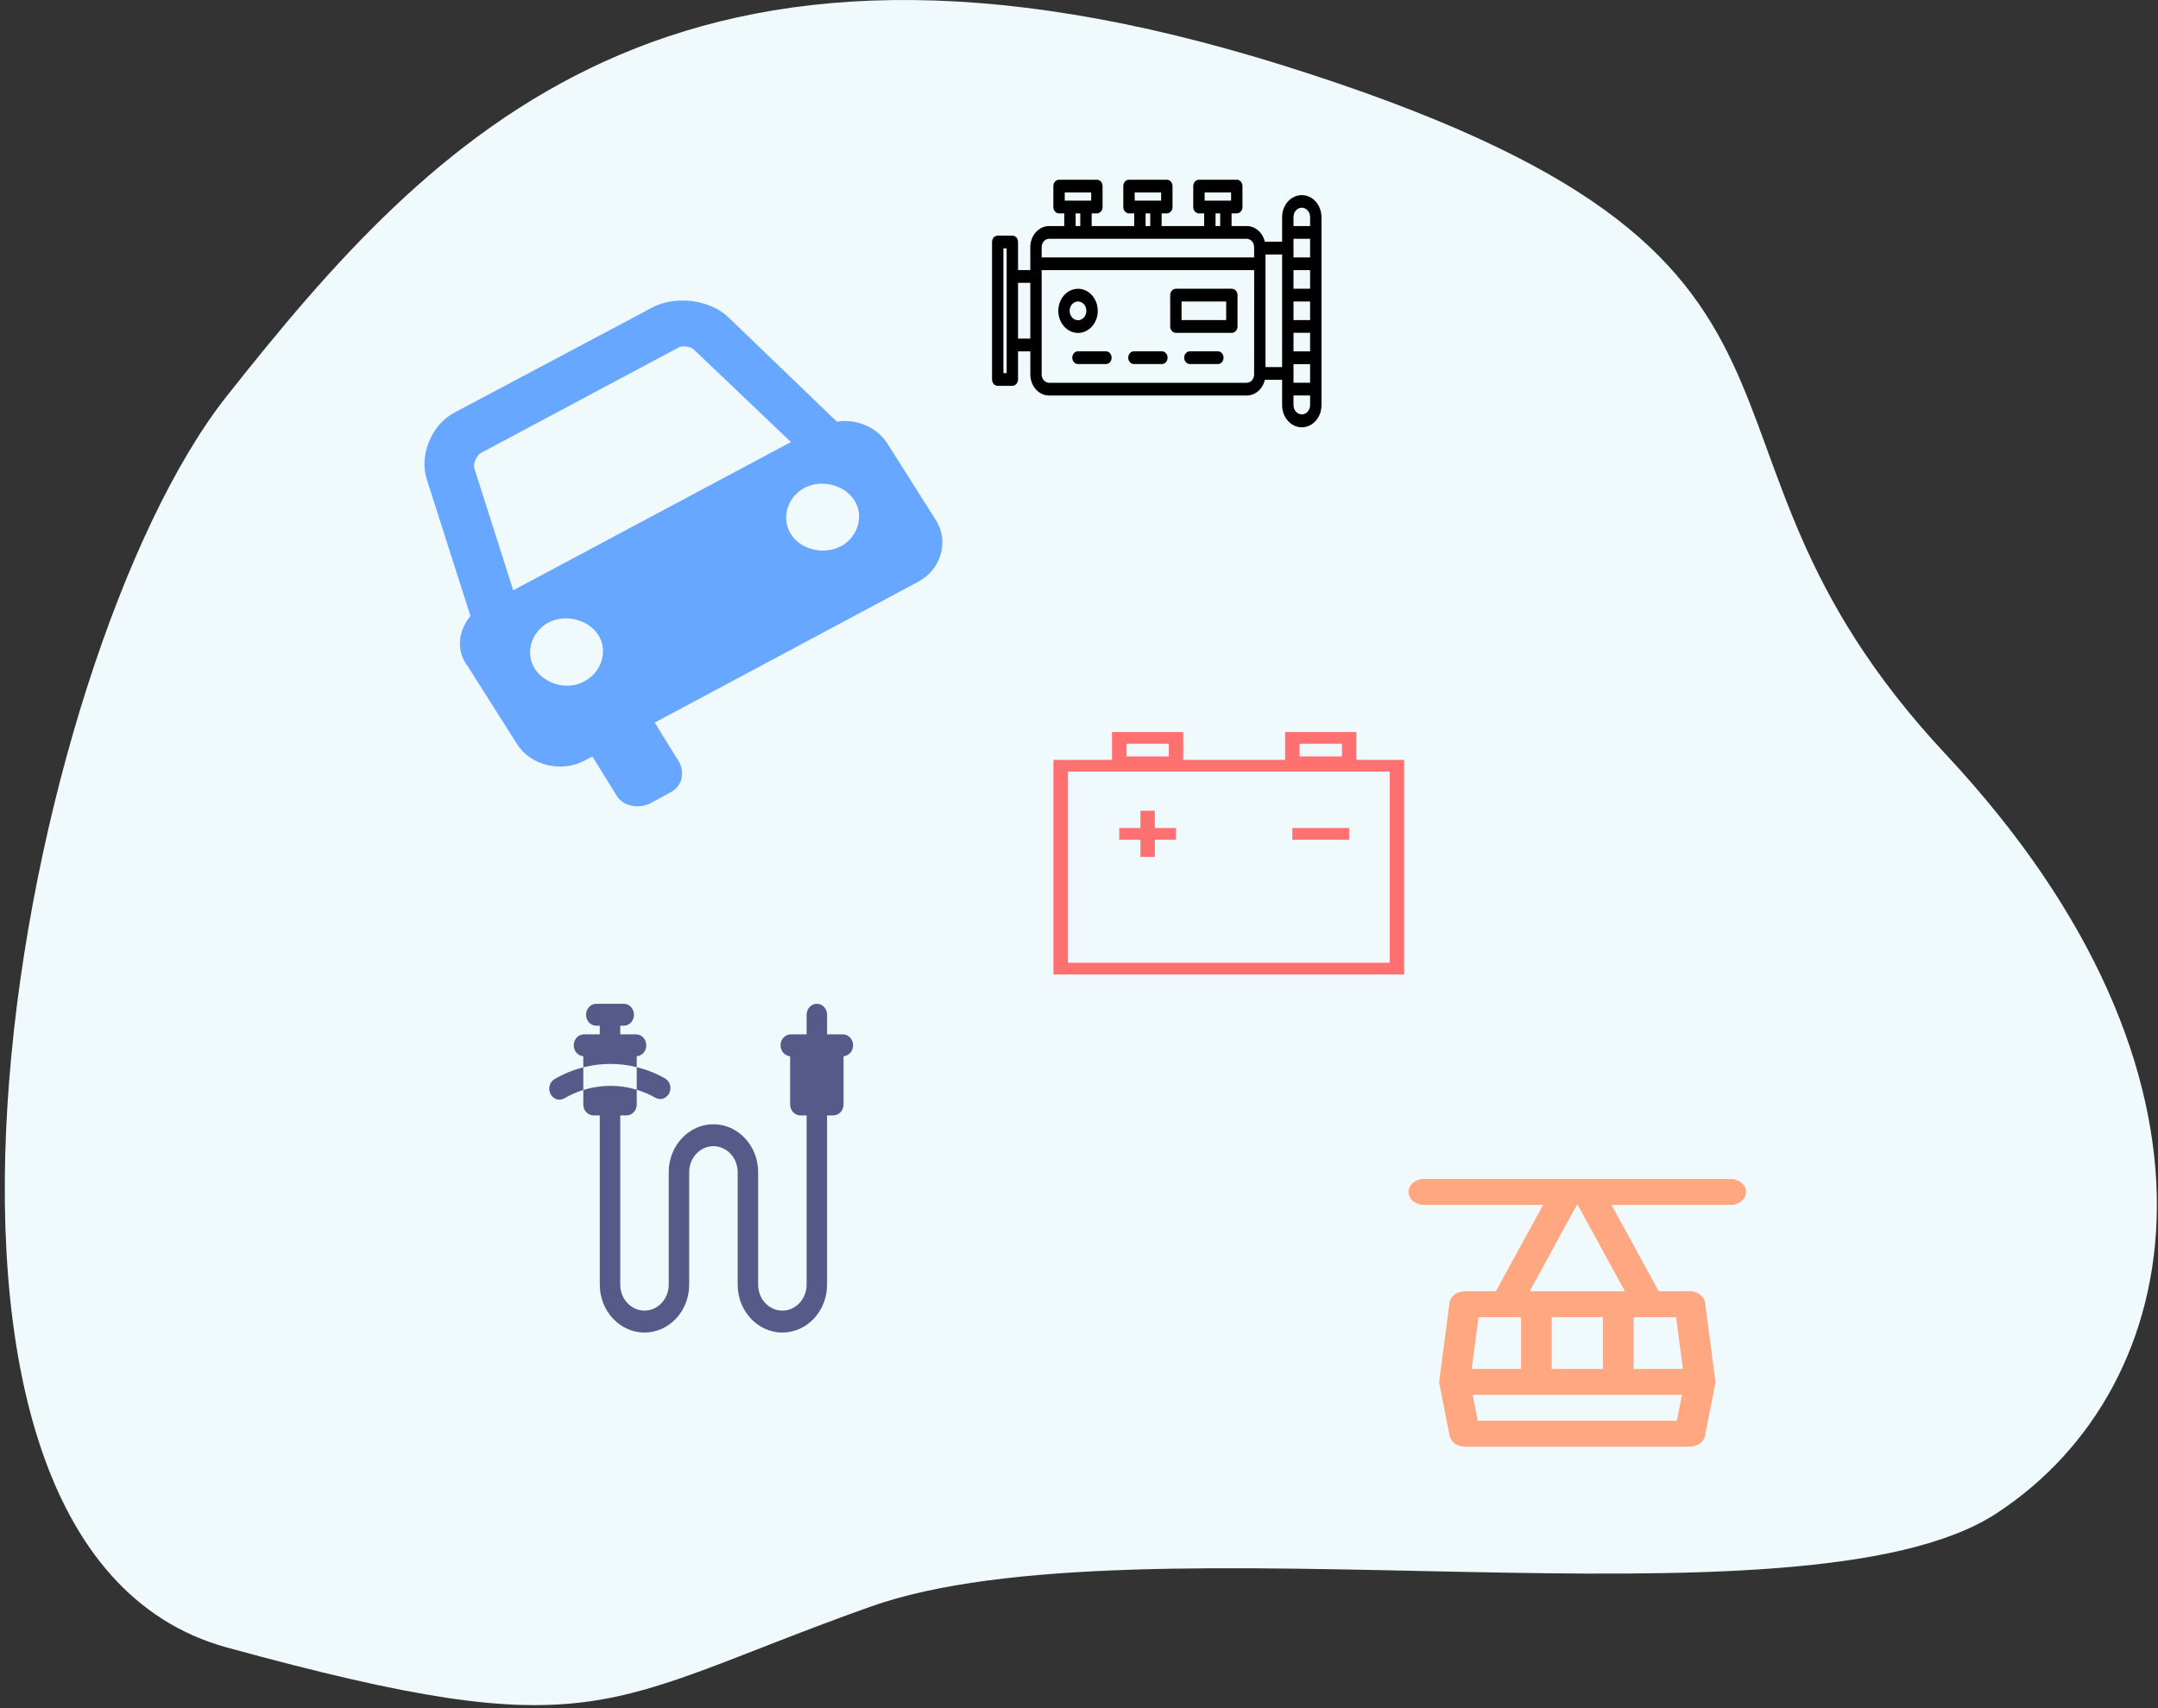 <svg width="365" height="289" viewBox="0 0 365 289" fill="none" xmlns="http://www.w3.org/2000/svg">
<rect x="0" y="0" width="365" height="289" fill="#333333" stroke="none"/>
<path fill-rule="evenodd" clip-rule="evenodd" d="M217.492 11.216C320.738 43.718 278.258 73.206 329.103 127.601C379.949 181.996 370.615 234.475 337.685 256.005C304.755 277.535 192.636 255.59 147.135 271.827C101.633 288.064 101.633 296.041 38.371 278.695C-24.892 261.35 3.437 111.1 38.371 66.983C73.303 22.866 114.246 -21.286 217.491 11.216H217.492Z" fill="#F0F9FC"/>
<path d="M79.125 112.726L87.43 125.84C89.662 129.446 94.842 130.758 98.771 128.709L100.2 127.971L104.308 134.61C105.379 136.331 107.79 136.905 109.934 135.921L113.416 134.036C115.292 133.053 115.917 130.84 114.845 128.873L110.737 122.234L155.209 98.465C159.138 96.416 160.567 91.662 158.335 88.056L150.03 74.942C148.333 72.32 144.85 70.762 141.546 71.336L123.239 53.714C120.114 50.682 114.309 49.944 110.38 51.993L76.892 69.779C72.963 71.828 70.909 76.991 72.159 81.007L79.571 104.202C77.517 106.661 77.071 110.104 79.125 112.726ZM133.777 90.351C132.08 87.728 133.152 84.122 136.009 82.565C138.867 81.007 142.796 81.991 144.493 84.614C146.19 87.236 145.118 90.843 142.261 92.4C139.314 93.957 135.384 92.974 133.777 90.351ZM86.805 99.858L80.197 79.122C80.018 78.385 80.643 77.073 81.268 76.663L114.756 58.796C115.381 58.386 116.988 58.632 117.435 59.206L133.777 74.778L86.805 99.858ZM90.466 113.136C88.769 110.513 89.841 106.907 92.699 105.35C95.556 103.793 99.486 104.776 101.182 107.399C102.879 110.022 101.807 113.628 98.95 115.185C96.092 116.906 92.163 115.759 90.466 113.136Z" fill="#67A7FF"/>
<path d="M229.411 128.541V123.833H217.364V128.541H200.132V123.833H188.085V128.541H178.173V164.845H237.494V128.541H229.411ZM219.803 125.815H226.97V127.963H219.803V125.815ZM190.524 125.815H197.691V127.963H190.524V125.815ZM235.052 162.863H180.613V130.523H235.054V162.863H235.052V162.863Z" fill="#FF7171"/>
<path d="M228.19 140.065H218.583V142.047H228.19V140.065Z" fill="#FF7171"/>
<path d="M192.888 144.958H195.328V142.047H198.912V140.065H195.328V137.153H192.888V140.065H189.304V142.047H192.888V144.958Z" fill="#FF7171"/>
<g clip-path="url(#clip0_300_541)">
<path d="M292.736 199.444H240.83C239.397 199.444 238.235 200.425 238.235 201.635C238.235 202.845 239.397 203.826 240.83 203.826H260.997L253.012 218.432H247.751C246.429 218.432 245.318 219.271 245.172 220.381L243.442 233.526C243.439 233.547 243.439 233.568 243.437 233.589C243.434 233.627 243.431 233.665 243.43 233.704C243.428 233.744 243.428 233.785 243.43 233.825C243.431 233.863 243.433 233.9 243.436 233.937C243.44 233.979 243.446 234.02 243.453 234.062C243.456 234.084 243.457 234.106 243.461 234.128L245.191 242.891C245.4 243.947 246.482 244.722 247.751 244.722H285.816C287.084 244.722 288.167 243.947 288.376 242.891L290.106 234.128C290.11 234.106 290.111 234.084 290.114 234.062C290.121 234.02 290.127 233.979 290.131 233.936C290.134 233.899 290.136 233.862 290.137 233.825C290.138 233.785 290.139 233.744 290.137 233.704C290.136 233.665 290.133 233.627 290.13 233.589C290.128 233.568 290.128 233.547 290.125 233.525L288.395 220.38C288.249 219.271 287.138 218.432 285.816 218.432H280.554L272.569 203.826H292.736C294.17 203.826 295.332 202.845 295.332 201.635C295.332 200.425 294.17 199.444 292.736 199.444ZM262.458 231.577V222.813H271.109V231.577H262.458ZM250.074 222.813H254.658C254.662 222.813 254.666 222.814 254.67 222.814C254.677 222.814 254.683 222.813 254.689 222.813H257.267V231.577H248.921L250.074 222.813ZM283.617 240.34H249.95L249.085 235.958H284.482L283.617 240.34ZM284.646 231.577H276.299V222.813H278.811C278.839 222.814 278.868 222.816 278.896 222.816C278.915 222.816 278.935 222.814 278.954 222.813H283.493L284.646 231.577ZM274.838 218.432H258.728L266.714 203.826H266.853L274.838 218.432Z" fill="#FFA781"/>
</g>
<path d="M109.312 176.83C109.312 175.806 108.537 174.976 107.581 174.976C106.617 174.976 105.377 174.976 104.907 174.976V173.514H105.499C106.454 173.514 107.229 172.684 107.229 171.66C107.229 170.636 106.454 169.806 105.499 169.806H100.855C99.9 169.806 99.125 170.636 99.125 171.66C99.125 172.684 99.9 173.514 100.855 173.514H101.447V174.976C100.698 174.976 100.445 174.976 98.773 174.976C97.817 174.976 97.043 175.806 97.043 176.83C97.043 177.812 97.756 178.614 98.658 178.678V180.555C101.637 179.798 104.721 179.784 107.696 180.523V178.678C108.598 178.614 109.312 177.812 109.312 176.83Z" fill="#575988"/>
<path d="M142.563 174.976C141.565 174.976 140.881 174.976 139.889 174.976V171.66C139.889 170.636 139.115 169.806 138.159 169.806C137.204 169.806 136.429 170.636 136.429 171.66V174.976C135.437 174.976 134.753 174.976 133.755 174.976C132.799 174.976 132.024 175.806 132.024 176.83C132.024 177.812 132.738 178.614 133.64 178.678V186.835C133.64 187.859 134.415 188.689 135.37 188.689H136.429V217.32C136.429 219.742 134.589 221.712 132.329 221.712C130.068 221.712 128.229 219.742 128.229 217.32V198.286C128.229 193.819 124.837 190.185 120.668 190.185C116.499 190.185 113.108 193.819 113.108 198.286V217.319C113.108 219.742 111.268 221.712 109.008 221.712C106.747 221.712 104.908 219.742 104.908 217.319V188.689H105.966C106.921 188.689 107.696 187.859 107.696 186.835V184.347C108.79 184.679 109.851 185.133 110.856 185.703C111.702 186.181 112.748 185.835 113.195 184.931C113.642 184.025 113.319 182.904 112.474 182.426C110.966 181.572 109.356 180.933 107.696 180.522V184.347C104.716 183.44 101.586 183.476 98.659 184.386V186.835C98.659 187.859 99.434 188.689 100.389 188.689H101.447V217.319C101.447 221.786 104.839 225.42 109.008 225.42C113.177 225.42 116.568 221.786 116.568 217.319V198.286C116.568 195.863 118.408 193.892 120.668 193.892C122.929 193.892 124.768 195.863 124.768 198.286V217.319C124.768 221.786 128.16 225.42 132.329 225.42C136.498 225.42 139.889 221.786 139.889 217.319V188.688H140.948C141.903 188.688 142.678 187.858 142.678 186.835V178.678C143.58 178.614 144.294 177.812 144.294 176.83C144.294 175.806 143.519 174.976 142.563 174.976Z" fill="#575988"/>
<path d="M93.109 185.053C93.562 185.946 94.606 186.288 95.455 185.797C96.47 185.205 97.546 184.733 98.658 184.386V180.555C96.965 180.985 95.328 181.652 93.803 182.54C92.964 183.028 92.652 184.154 93.109 185.053Z" fill="#575988"/>
<path d="M197.484 60.506C197.484 60.792 197.382 61.066 197.202 61.268C197.022 61.47 196.777 61.584 196.522 61.584H191.789C191.534 61.584 191.29 61.47 191.109 61.268C190.929 61.066 190.828 60.792 190.828 60.506C190.828 60.221 190.929 59.946 191.109 59.744C191.29 59.542 191.534 59.429 191.789 59.429H196.522C196.777 59.429 197.022 59.542 197.202 59.744C197.382 59.946 197.484 60.221 197.484 60.506ZM187.057 59.429H182.324C182.069 59.429 181.825 59.542 181.644 59.744C181.464 59.946 181.363 60.221 181.363 60.506C181.363 60.792 181.464 61.066 181.644 61.268C181.825 61.47 182.069 61.584 182.324 61.584H187.057C187.312 61.584 187.556 61.47 187.737 61.268C187.917 61.066 188.018 60.792 188.018 60.506C188.018 60.221 187.917 59.946 187.737 59.744C187.556 59.542 187.312 59.429 187.057 59.429ZM205.987 59.429H201.254C200.999 59.429 200.755 59.542 200.574 59.744C200.394 59.946 200.293 60.221 200.293 60.506C200.293 60.792 200.394 61.066 200.574 61.268C200.755 61.47 200.999 61.584 201.254 61.584H205.989C206.244 61.584 206.489 61.47 206.669 61.268C206.85 61.066 206.951 60.792 206.951 60.506C206.951 60.221 206.85 59.946 206.669 59.744C206.489 59.542 206.244 59.429 205.989 59.429H205.987ZM182.334 56.323C181.674 56.322 181.029 56.102 180.481 55.691C179.933 55.279 179.506 54.695 179.254 54.012C179.002 53.329 178.936 52.577 179.065 51.852C179.194 51.127 179.512 50.461 179.979 49.939C180.446 49.416 181.041 49.06 181.688 48.916C182.335 48.773 183.006 48.847 183.615 49.13C184.225 49.413 184.746 49.892 185.112 50.507C185.479 51.122 185.674 51.845 185.674 52.584C185.673 53.576 185.321 54.527 184.694 55.228C184.068 55.929 183.219 56.322 182.334 56.323V56.323ZM182.334 54.168C182.613 54.168 182.887 54.074 183.119 53.9C183.351 53.726 183.532 53.478 183.639 53.189C183.746 52.9 183.774 52.581 183.719 52.274C183.664 51.967 183.53 51.685 183.332 51.463C183.134 51.242 182.882 51.091 182.608 51.03C182.334 50.969 182.05 51.001 181.791 51.121C181.533 51.241 181.313 51.444 181.157 51.704C181.002 51.965 180.919 52.271 180.919 52.584C180.919 53.004 181.069 53.407 181.334 53.704C181.599 54.001 181.959 54.168 182.334 54.168V54.168ZM209.314 49.922V55.227C209.314 55.512 209.213 55.786 209.033 55.988C208.852 56.191 208.608 56.304 208.353 56.304H198.888C198.632 56.304 198.388 56.191 198.208 55.988C198.027 55.786 197.926 55.512 197.926 55.227V49.922C197.926 49.637 198.027 49.363 198.208 49.16C198.388 48.958 198.632 48.845 198.888 48.845H208.353C208.608 48.845 208.852 48.958 209.033 49.16C209.213 49.363 209.314 49.637 209.314 49.922V49.922ZM207.391 51H199.849V54.149H207.391V51ZM223.512 36.666V68.483C223.52 68.978 223.44 69.471 223.277 69.931C223.113 70.392 222.87 70.812 222.56 71.165C222.25 71.519 221.88 71.8 221.472 71.992C221.064 72.184 220.626 72.283 220.184 72.283C219.741 72.283 219.303 72.184 218.895 71.992C218.488 71.8 218.118 71.519 217.808 71.165C217.498 70.812 217.254 70.392 217.091 69.931C216.927 69.471 216.848 68.978 216.856 68.483V64.251H213.943C213.764 65.011 213.364 65.684 212.808 66.165C212.252 66.645 211.57 66.907 210.867 66.908H177.45C176.607 66.907 175.798 66.531 175.202 65.863C174.606 65.195 174.27 64.289 174.269 63.344V59.438H172.189V64.193C172.189 64.478 172.087 64.753 171.907 64.955C171.727 65.157 171.482 65.27 171.227 65.27H168.753C168.498 65.27 168.253 65.157 168.073 64.955C167.893 64.753 167.791 64.478 167.791 64.193V40.936C167.791 40.65 167.893 40.376 168.073 40.174C168.253 39.972 168.498 39.858 168.753 39.858H171.227C171.482 39.858 171.727 39.972 171.907 40.174C172.087 40.376 172.189 40.65 172.189 40.936V45.691H174.263V41.805C174.265 40.86 174.6 39.955 175.196 39.287C175.793 38.619 176.601 38.243 177.444 38.242H180.006V36.098H179.124C178.869 36.098 178.625 35.984 178.444 35.782C178.264 35.58 178.163 35.306 178.163 35.02V31.48C178.163 31.194 178.264 30.92 178.444 30.718C178.625 30.515 178.869 30.402 179.124 30.402H185.524C185.779 30.402 186.024 30.515 186.204 30.718C186.385 30.92 186.486 31.194 186.486 31.48V35.02C186.486 35.306 186.385 35.58 186.204 35.782C186.024 35.984 185.779 36.098 185.524 36.098H184.642V38.242H191.837V36.098H190.956C190.701 36.098 190.457 35.984 190.276 35.782C190.096 35.58 189.995 35.306 189.995 35.02V31.48C189.995 31.194 190.096 30.92 190.276 30.718C190.457 30.515 190.701 30.402 190.956 30.402H197.355C197.61 30.402 197.855 30.515 198.035 30.718C198.215 30.92 198.317 31.194 198.317 31.48V35.02C198.317 35.306 198.215 35.58 198.035 35.782C197.855 35.984 197.61 36.098 197.355 36.098H196.474V38.242H203.669V36.098H202.787C202.532 36.098 202.287 35.984 202.107 35.782C201.927 35.58 201.825 35.306 201.825 35.02V31.48C201.825 31.194 201.927 30.92 202.107 30.718C202.287 30.515 202.532 30.402 202.787 30.402H209.187C209.442 30.402 209.686 30.515 209.867 30.718C210.047 30.92 210.148 31.194 210.148 31.48V35.02C210.148 35.306 210.047 35.58 209.867 35.782C209.686 35.984 209.442 36.098 209.187 36.098H208.306V38.242H210.867C211.569 38.243 212.25 38.504 212.806 38.983C213.361 39.462 213.76 40.134 213.941 40.893H216.856V36.666C216.872 35.69 217.23 34.759 217.853 34.075C218.475 33.391 219.312 33.008 220.184 33.008C221.056 33.008 221.893 33.391 222.515 34.075C223.137 34.759 223.495 35.69 223.512 36.666V36.666ZM218.779 59.445H221.588V56.299H218.779V59.445ZM221.588 54.144V50.999H218.779V54.144H221.588ZM221.588 48.844V45.697H218.779V48.844H221.588ZM221.588 43.542V40.397H218.779V43.544L221.588 43.542ZM218.779 64.746H221.588V61.6H218.779V64.746ZM218.779 36.666V38.242H221.588V36.666C221.578 36.257 221.425 35.868 221.163 35.583C220.901 35.297 220.549 35.138 220.184 35.138C219.818 35.138 219.467 35.297 219.205 35.583C218.943 35.868 218.79 36.257 218.779 36.666V36.666ZM203.753 33.943H208.225V32.557H203.749L203.753 33.943ZM205.593 38.242H206.382V36.098H205.593V38.242ZM191.918 33.943H196.393V32.557H191.918V33.943ZM193.761 38.242H194.55V36.098H193.761V38.242ZM180.086 33.943H184.563V32.557H180.086V33.943ZM181.929 38.242H182.719V36.098H181.929V38.242ZM176.187 41.805V43.542H212.12V41.805C212.119 41.432 211.987 41.075 211.752 40.812C211.518 40.548 211.2 40.399 210.867 40.397H177.45C177.284 40.397 177.12 40.432 176.967 40.503C176.814 40.573 176.675 40.677 176.558 40.807C176.44 40.938 176.347 41.093 176.284 41.265C176.22 41.436 176.187 41.619 176.187 41.805V41.805ZM170.265 58.362V42.014H169.715V63.117H170.265V58.362ZM174.263 57.285V47.84H172.189V57.285H174.263ZM212.128 45.701H176.187V63.346C176.187 63.719 176.319 64.077 176.555 64.341C176.791 64.606 177.111 64.754 177.444 64.754H210.861C211.195 64.754 211.515 64.606 211.751 64.341C211.987 64.077 212.12 63.718 212.12 63.344L212.128 45.701ZM216.856 62.096V43.047H214.043V62.096H216.856ZM221.588 68.483V66.901H218.779V68.483C218.774 68.693 218.806 68.903 218.874 69.099C218.942 69.295 219.045 69.474 219.176 69.626C219.307 69.777 219.463 69.897 219.637 69.979C219.81 70.061 219.996 70.103 220.184 70.103C220.372 70.103 220.558 70.061 220.731 69.979C220.904 69.897 221.061 69.777 221.192 69.626C221.323 69.474 221.425 69.295 221.494 69.099C221.562 68.903 221.594 68.693 221.588 68.483Z" fill="black"/>
<defs>
<clipPath id="clip0_300_541">
<rect width="57.096" height="48.198" fill="white" transform="translate(238.235 197.984)"/>
</clipPath>
</defs>
</svg>
